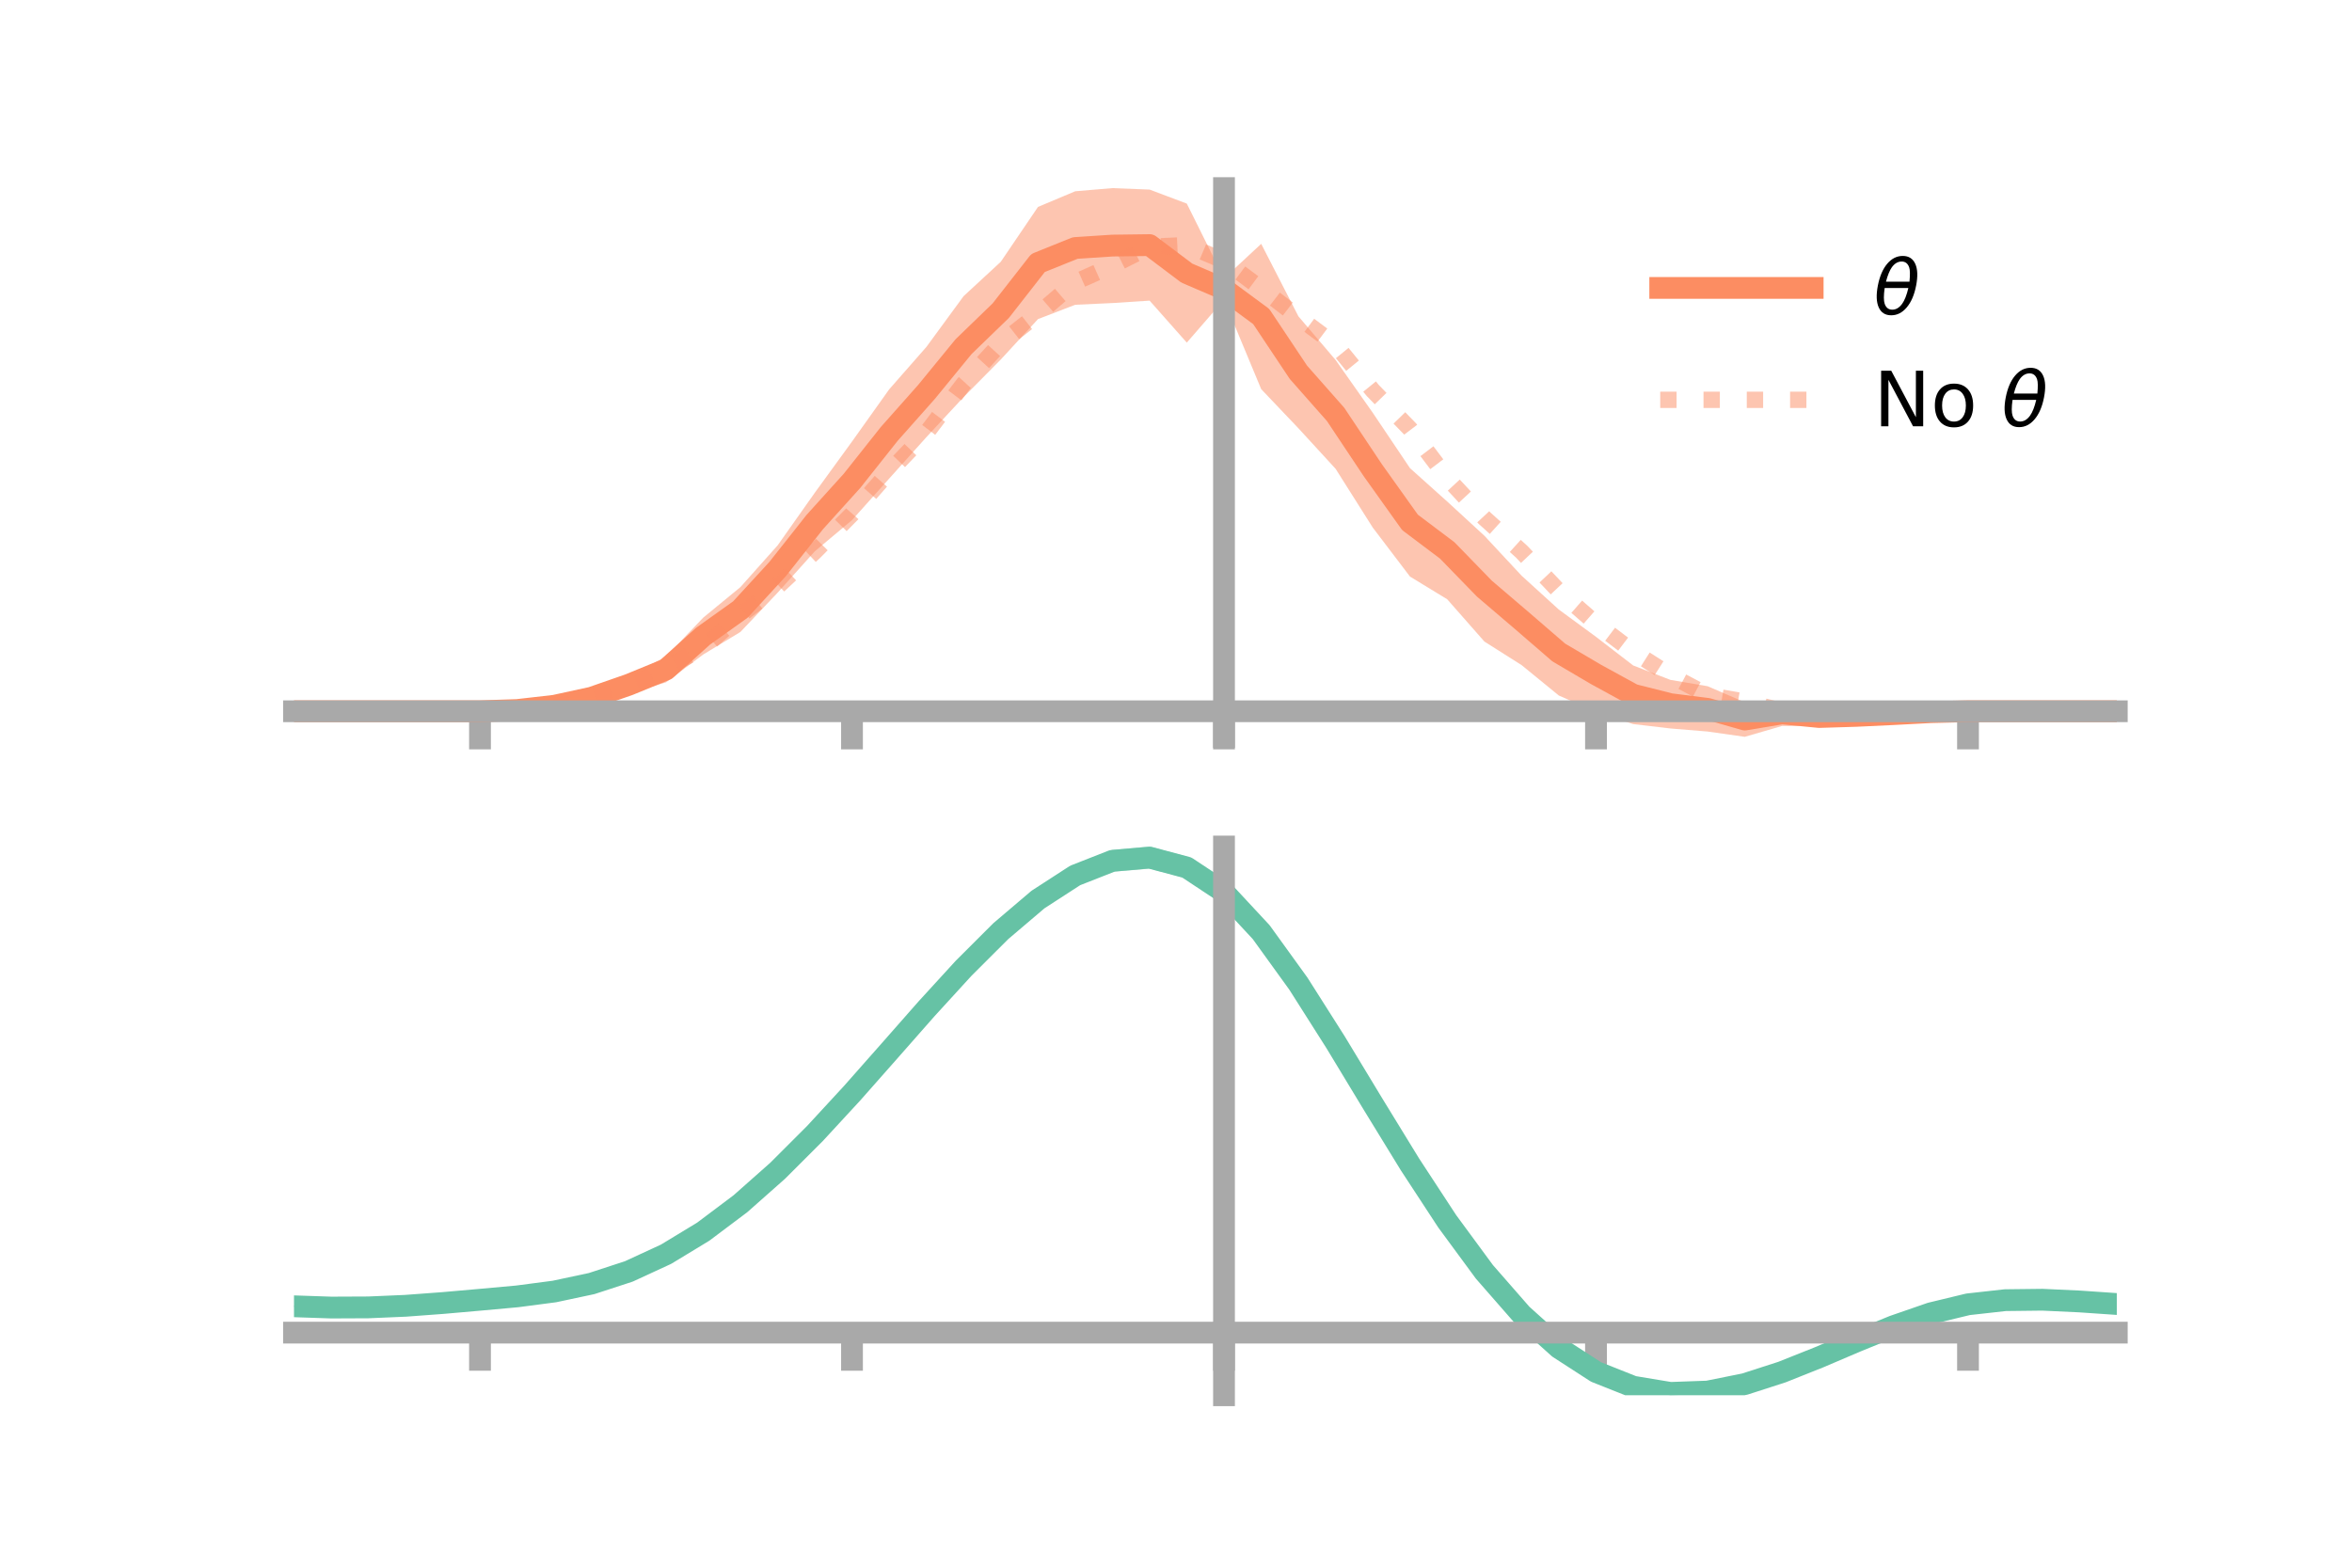 <?xml version="1.0" encoding="utf-8" standalone="no"?>
<!DOCTYPE svg PUBLIC "-//W3C//DTD SVG 1.1//EN"
  "http://www.w3.org/Graphics/SVG/1.1/DTD/svg11.dtd">
<!-- Created with matplotlib (https://matplotlib.org/) -->
<svg height="144pt" version="1.1" viewBox="0 0 216 144" width="216pt" xmlns="http://www.w3.org/2000/svg" xmlns:xlink="http://www.w3.org/1999/xlink">
 <defs>
  <style type="text/css">*{stroke-linecap:butt;stroke-linejoin:round;}</style>
 </defs>
 <g id="figure_1">
  <g id="patch_1">
   <path d="M 0 144 
L 216 144 
L 216 0 
L 0 0 
z
" style="fill:none;"/>
  </g>
  <g id="axes_1">
   <g id="patch_2">
    <path d="M 27 67.68 
L 194.4 67.68 
L 194.4 17.28 
L 27 17.28 
z
" style="fill:none;"/>
   </g>
   <g id="PolyCollection_1">
    <path clip-path="url(#p6d3588d367)" d="M 27 65.332 
L 27 65.332 
L 30.416 65.332 
L 33.833 65.332 
L 37.249 65.332 
L 40.665 65.332 
L 44.082 65.328 
L 47.498 65.106 
L 50.914 64.527 
L 54.331 63.507 
L 57.747 62.078 
L 61.163 60.321 
L 64.58 56.736 
L 67.996 53.93 
L 71.412 50.099 
L 74.829 45.26 
L 78.245 40.559 
L 81.661 35.762 
L 85.078 31.866 
L 88.494 27.203 
L 91.91 24.044 
L 95.327 19.006 
L 98.743 17.569 
L 102.159 17.28 
L 105.576 17.414 
L 108.992 18.702 
L 112.408 25.572 
L 115.824 22.398 
L 119.241 29.053 
L 122.657 33.068 
L 126.073 37.919 
L 129.49 43.004 
L 132.906 46.067 
L 136.322 49.211 
L 139.739 52.881 
L 143.155 55.989 
L 146.571 58.496 
L 149.988 61.127 
L 153.404 62.45 
L 156.82 63.032 
L 160.237 64.506 
L 163.653 64.371 
L 167.069 65.034 
L 170.486 65.176 
L 173.902 65.294 
L 177.318 65.307 
L 180.735 65.331 
L 184.151 65.332 
L 187.567 65.332 
L 190.984 65.332 
L 194.4 65.332 
L 194.4 65.332 
L 194.4 65.332 
L 190.984 65.332 
L 187.567 65.332 
L 184.151 65.332 
L 180.735 65.336 
L 177.318 65.522 
L 173.902 65.895 
L 170.486 66.336 
L 167.069 66.689 
L 163.653 66.686 
L 160.237 67.68 
L 156.82 67.194 
L 153.404 66.913 
L 149.988 66.51 
L 146.571 65.399 
L 143.155 63.884 
L 139.739 61.093 
L 136.322 58.929 
L 132.906 55.045 
L 129.49 52.962 
L 126.073 48.464 
L 122.657 43.062 
L 119.241 39.338 
L 115.824 35.745 
L 112.408 27.531 
L 108.992 31.472 
L 105.576 27.615 
L 102.159 27.837 
L 98.743 27.994 
L 95.327 29.311 
L 91.91 33.022 
L 88.494 36.473 
L 85.078 40.154 
L 81.661 43.959 
L 78.245 47.776 
L 74.829 50.641 
L 71.412 54.445 
L 67.996 58.049 
L 64.58 60.12 
L 61.163 62.676 
L 57.747 63.716 
L 54.331 64.666 
L 50.914 65.131 
L 47.498 65.331 
L 44.082 65.334 
L 40.665 65.332 
L 37.249 65.332 
L 33.833 65.332 
L 30.416 65.332 
L 27 65.332 
z
" style="fill:#fc8d62;fill-opacity:0.5;"/>
   </g>
   <g id="matplotlib.axis_1">
    <g id="xtick_1">
     <g id="line2d_1">
      <defs>
       <path d="M 0 0 
L 0 3.5 
" id="mbab065387f" style="stroke:#a9a9a9;stroke-width:2;"/>
      </defs>
      <g>
       <use style="fill:#a9a9a9;stroke:#a9a9a9;stroke-width:2;" x="44.082" xlink:href="#mbab065387f" y="65.332"/>
      </g>
     </g>
    </g>
    <g id="xtick_2">
     <g id="line2d_2">
      <g>
       <use style="fill:#a9a9a9;stroke:#a9a9a9;stroke-width:2;" x="78.245" xlink:href="#mbab065387f" y="65.332"/>
      </g>
     </g>
    </g>
    <g id="xtick_3">
     <g id="line2d_3">
      <g>
       <use style="fill:#a9a9a9;stroke:#a9a9a9;stroke-width:2;" x="112.408" xlink:href="#mbab065387f" y="65.332"/>
      </g>
     </g>
    </g>
    <g id="xtick_4">
     <g id="line2d_4">
      <g>
       <use style="fill:#a9a9a9;stroke:#a9a9a9;stroke-width:2;" x="146.571" xlink:href="#mbab065387f" y="65.332"/>
      </g>
     </g>
    </g>
    <g id="xtick_5">
     <g id="line2d_5">
      <g>
       <use style="fill:#a9a9a9;stroke:#a9a9a9;stroke-width:2;" x="180.735" xlink:href="#mbab065387f" y="65.332"/>
      </g>
     </g>
    </g>
   </g>
   <g id="matplotlib.axis_2"/>
   <g id="line2d_6">
    <path clip-path="url(#p6d3588d367)" d="M 27 65.332 
L 30.416 65.332 
L 33.833 65.332 
L 37.249 65.332 
L 40.665 65.332 
L 44.082 65.331 
L 47.498 65.219 
L 50.914 64.829 
L 54.331 64.087 
L 57.747 62.897 
L 61.163 61.498 
L 64.58 58.428 
L 67.996 55.989 
L 71.412 52.272 
L 74.829 47.95 
L 78.245 44.168 
L 81.661 39.861 
L 85.078 36.01 
L 88.494 31.838 
L 91.91 28.533 
L 95.327 24.159 
L 98.743 22.782 
L 102.159 22.558 
L 105.576 22.514 
L 108.992 25.087 
L 112.408 26.552 
L 115.824 29.071 
L 119.241 34.195 
L 122.657 38.065 
L 126.073 43.192 
L 129.49 47.983 
L 132.906 50.556 
L 136.322 54.07 
L 139.739 56.987 
L 143.155 59.937 
L 146.571 61.948 
L 149.988 63.819 
L 153.404 64.681 
L 156.82 65.113 
L 160.237 66.093 
L 163.653 65.529 
L 167.069 65.861 
L 170.486 65.756 
L 173.902 65.594 
L 177.318 65.414 
L 180.735 65.333 
L 184.151 65.332 
L 187.567 65.332 
L 190.984 65.332 
L 194.4 65.332 
" style="fill:none;stroke:#fc8d62;stroke-linecap:square;stroke-width:2;"/>
   </g>
   <g id="line2d_7">
    <path clip-path="url(#p6d3588d367)" d="M 27 65.332 
L 30.416 65.332 
L 33.833 65.332 
L 37.249 65.332 
L 40.665 65.332 
L 44.082 65.332 
L 47.498 65.202 
L 50.914 64.873 
L 54.331 64.154 
L 57.747 63.053 
L 61.163 61.349 
L 64.58 59.51 
L 67.996 56.51 
L 71.412 53.872 
L 74.829 50.674 
L 78.245 47.221 
L 81.661 43.336 
L 85.078 39.764 
L 88.494 35.261 
L 91.91 31.526 
L 95.327 28.849 
L 98.743 25.913 
L 102.159 24.395 
L 105.576 22.671 
L 108.992 22.514 
L 112.408 23.961 
L 115.824 26.503 
L 119.241 29.134 
L 122.657 31.686 
L 126.073 35.871 
L 129.49 39.392 
L 132.906 43.907 
L 136.322 47.584 
L 139.739 50.672 
L 143.155 54.29 
L 146.571 57.277 
L 149.988 59.866 
L 153.404 62.035 
L 156.82 63.851 
L 160.237 64.45 
L 163.653 65.305 
L 167.069 65.515 
L 170.486 65.6 
L 173.902 65.517 
L 177.318 65.424 
L 180.735 65.333 
L 184.151 65.332 
L 187.567 65.332 
L 190.984 65.332 
L 194.4 65.332 
" style="fill:none;stroke:#fc8d62;stroke-dasharray:1.5,2.475;stroke-dashoffset:0;stroke-opacity:0.5;stroke-width:1.5;"/>
   </g>
   <g id="patch_3">
    <path d="M 112.408 67.68 
L 112.408 17.28 
" style="fill:none;stroke:#a9a9a9;stroke-linecap:square;stroke-linejoin:miter;stroke-width:2;"/>
   </g>
   <g id="patch_4">
    <path d="M 194.4 67.68 
L 194.4 17.28 
" style="fill:none;"/>
   </g>
   <g id="patch_5">
    <path d="M 27 65.332 
L 194.4 65.332 
" style="fill:none;stroke:#a9a9a9;stroke-linecap:square;stroke-linejoin:miter;stroke-width:2;"/>
   </g>
   <g id="patch_6">
    <path d="M 27 17.28 
L 194.4 17.28 
" style="fill:none;"/>
   </g>
   <g id="legend_1">
    <g id="line2d_8">
     <path d="M 152.47 26.449 
L 166.47 26.449 
" style="fill:none;stroke:#fc8d62;stroke-linecap:square;stroke-width:2;"/>
    </g>
    <g id="line2d_9"/>
    <g id="text_1">
     <!-- $\theta$ -->
     <g transform="translate(172.07 28.899)scale(0.07 -0.07)">
      <defs>
       <path d="M 45.516 34.672 
L 14.453 34.672 
Q 12.359 20.062 14.5 13.875 
Q 17.188 6.25 24.469 6.25 
Q 31.781 6.25 37.359 13.922 
Q 42.234 20.656 45.516 34.672 
z
M 47.016 42.969 
Q 48.344 56.844 46.625 61.719 
Q 43.953 69.438 36.766 69.438 
Q 29.297 69.438 23.828 61.812 
Q 19.531 55.672 16.156 42.969 
z
M 38.188 76.766 
Q 49.906 76.766 54.594 66.406 
Q 59.281 56.109 55.719 37.844 
Q 52.203 19.625 43.453 9.281 
Q 34.766 -1.125 23.047 -1.125 
Q 11.281 -1.125 6.641 9.281 
Q 2 19.625 5.516 37.844 
Q 9.078 56.109 17.719 66.406 
Q 26.422 76.766 38.188 76.766 
z
" id="DejaVuSans-Oblique-952"/>
      </defs>
      <use transform="translate(0 0.234)" xlink:href="#DejaVuSans-Oblique-952"/>
     </g>
    </g>
    <g id="line2d_10">
     <path d="M 152.47 36.724 
L 166.47 36.724 
" style="fill:none;stroke:#fc8d62;stroke-dasharray:1.5,2.475;stroke-dashoffset:0;stroke-opacity:0.5;stroke-width:1.5;"/>
    </g>
    <g id="line2d_11"/>
    <g id="text_2">
     <!-- No $\theta$ -->
     <g transform="translate(172.07 39.174)scale(0.07 -0.07)">
      <defs>
       <path d="M 9.812 72.906 
L 23.094 72.906 
L 55.422 11.922 
L 55.422 72.906 
L 64.984 72.906 
L 64.984 0 
L 51.703 0 
L 19.391 60.984 
L 19.391 0 
L 9.812 0 
z
" id="DejaVuSans-78"/>
       <path d="M 30.609 48.391 
Q 23.391 48.391 19.188 42.75 
Q 14.984 37.109 14.984 27.297 
Q 14.984 17.484 19.156 11.844 
Q 23.344 6.203 30.609 6.203 
Q 37.797 6.203 41.984 11.859 
Q 46.188 17.531 46.188 27.297 
Q 46.188 37.016 41.984 42.703 
Q 37.797 48.391 30.609 48.391 
z
M 30.609 56 
Q 42.328 56 49.016 48.375 
Q 55.719 40.766 55.719 27.297 
Q 55.719 13.875 49.016 6.219 
Q 42.328 -1.422 30.609 -1.422 
Q 18.844 -1.422 12.172 6.219 
Q 5.516 13.875 5.516 27.297 
Q 5.516 40.766 12.172 48.375 
Q 18.844 56 30.609 56 
z
" id="DejaVuSans-111"/>
       <path id="DejaVuSans-32"/>
      </defs>
      <use transform="translate(0 0.234)" xlink:href="#DejaVuSans-78"/>
      <use transform="translate(74.805 0.234)" xlink:href="#DejaVuSans-111"/>
      <use transform="translate(135.986 0.234)" xlink:href="#DejaVuSans-32"/>
      <use transform="translate(167.773 0.234)" xlink:href="#DejaVuSans-Oblique-952"/>
     </g>
    </g>
   </g>
  </g>
  <g id="axes_2">
   <g id="patch_7">
    <path d="M 27 128.16 
L 194.4 128.16 
L 194.4 77.76 
L 27 77.76 
z
" style="fill:none;"/>
   </g>
   <g id="PolyCollection_2">
    <path clip-path="url(#p378f2b1fc6)" d="M 27 120.037 
L 27 119.941 
L 30.416 120.064 
L 33.833 120.049 
L 37.249 119.892 
L 40.665 119.628 
L 44.082 119.316 
L 47.498 118.995 
L 50.914 118.537 
L 54.331 117.797 
L 57.747 116.664 
L 61.163 115.059 
L 64.58 112.944 
L 67.996 110.317 
L 71.412 107.218 
L 74.829 103.719 
L 78.245 99.923 
L 81.661 95.959 
L 85.078 91.98 
L 88.494 88.154 
L 91.91 84.663 
L 95.327 81.693 
L 98.743 79.432 
L 102.159 78.062 
L 105.576 77.76 
L 108.992 78.688 
L 112.408 80.989 
L 115.824 84.723 
L 119.241 89.531 
L 122.657 95.001 
L 126.073 100.743 
L 129.49 106.414 
L 132.906 111.726 
L 136.322 116.451 
L 139.739 120.427 
L 143.155 123.552 
L 146.571 125.789 
L 149.988 127.158 
L 153.404 127.731 
L 156.82 127.613 
L 160.237 126.938 
L 163.653 125.853 
L 167.069 124.515 
L 170.486 123.082 
L 173.902 121.709 
L 177.318 120.542 
L 180.735 119.722 
L 184.151 119.344 
L 187.567 119.308 
L 190.984 119.476 
L 194.4 119.721 
L 194.4 119.839 
L 194.4 119.839 
L 190.984 119.617 
L 187.567 119.466 
L 184.151 119.511 
L 180.735 119.894 
L 177.318 120.725 
L 173.902 121.922 
L 170.486 123.342 
L 167.069 124.826 
L 163.653 126.211 
L 160.237 127.332 
L 156.82 128.031 
L 153.404 128.16 
L 149.988 127.597 
L 146.571 126.251 
L 143.155 124.067 
L 139.739 121.037 
L 136.322 117.196 
L 132.906 112.635 
L 129.49 107.507 
L 126.073 102.028 
L 122.657 96.475 
L 119.241 91.18 
L 115.824 86.522 
L 112.408 82.906 
L 108.992 80.683 
L 105.576 79.789 
L 102.159 80.08 
L 98.743 81.394 
L 95.327 83.559 
L 91.91 86.399 
L 88.494 89.731 
L 85.078 93.376 
L 81.661 97.164 
L 78.245 100.934 
L 74.829 104.543 
L 71.412 107.871 
L 67.996 110.823 
L 64.58 113.331 
L 61.163 115.361 
L 57.747 116.91 
L 54.331 118.008 
L 50.914 118.725 
L 47.498 119.163 
L 44.082 119.465 
L 40.665 119.753 
L 37.249 119.993 
L 33.833 120.132 
L 30.416 120.145 
L 27 120.037 
z
" style="fill:#66c2a5;fill-opacity:0.5;"/>
   </g>
   <g id="matplotlib.axis_3">
    <g id="xtick_6">
     <g id="line2d_12">
      <g>
       <use style="fill:#a9a9a9;stroke:#a9a9a9;stroke-width:2;" x="44.082" xlink:href="#mbab065387f" y="122.409"/>
      </g>
     </g>
    </g>
    <g id="xtick_7">
     <g id="line2d_13">
      <g>
       <use style="fill:#a9a9a9;stroke:#a9a9a9;stroke-width:2;" x="78.245" xlink:href="#mbab065387f" y="122.409"/>
      </g>
     </g>
    </g>
    <g id="xtick_8">
     <g id="line2d_14">
      <g>
       <use style="fill:#a9a9a9;stroke:#a9a9a9;stroke-width:2;" x="112.408" xlink:href="#mbab065387f" y="122.409"/>
      </g>
     </g>
    </g>
    <g id="xtick_9">
     <g id="line2d_15">
      <g>
       <use style="fill:#a9a9a9;stroke:#a9a9a9;stroke-width:2;" x="146.571" xlink:href="#mbab065387f" y="122.409"/>
      </g>
     </g>
    </g>
    <g id="xtick_10">
     <g id="line2d_16">
      <g>
       <use style="fill:#a9a9a9;stroke:#a9a9a9;stroke-width:2;" x="180.735" xlink:href="#mbab065387f" y="122.409"/>
      </g>
     </g>
    </g>
   </g>
   <g id="matplotlib.axis_4"/>
   <g id="line2d_17">
    <path clip-path="url(#p378f2b1fc6)" d="M 27 119.989 
L 30.416 120.105 
L 33.833 120.09 
L 37.249 119.943 
L 40.665 119.69 
L 44.082 119.39 
L 47.498 119.079 
L 50.914 118.631 
L 54.331 117.903 
L 57.747 116.787 
L 61.163 115.21 
L 64.58 113.137 
L 67.996 110.57 
L 71.412 107.545 
L 74.829 104.131 
L 78.245 100.428 
L 81.661 96.561 
L 85.078 92.678 
L 88.494 88.942 
L 91.91 85.531 
L 95.327 82.626 
L 98.743 80.413 
L 102.159 79.071 
L 105.576 78.774 
L 108.992 79.685 
L 112.408 81.947 
L 115.824 85.623 
L 119.241 90.356 
L 122.657 95.738 
L 126.073 101.386 
L 129.49 106.961 
L 132.906 112.18 
L 136.322 116.824 
L 139.739 120.732 
L 143.155 123.81 
L 146.571 126.02 
L 149.988 127.378 
L 153.404 127.945 
L 156.82 127.822 
L 160.237 127.135 
L 163.653 126.032 
L 167.069 124.67 
L 170.486 123.212 
L 173.902 121.816 
L 177.318 120.633 
L 180.735 119.808 
L 184.151 119.427 
L 187.567 119.387 
L 190.984 119.546 
L 194.4 119.78 
" style="fill:none;stroke:#66c2a5;stroke-linecap:square;stroke-width:2;"/>
   </g>
   <g id="patch_8">
    <path d="M 112.408 128.16 
L 112.408 77.76 
" style="fill:none;stroke:#a9a9a9;stroke-linecap:square;stroke-linejoin:miter;stroke-width:2;"/>
   </g>
   <g id="patch_9">
    <path d="M 194.4 128.16 
L 194.4 77.76 
" style="fill:none;"/>
   </g>
   <g id="patch_10">
    <path d="M 27 122.409 
L 194.4 122.409 
" style="fill:none;stroke:#a9a9a9;stroke-linecap:square;stroke-linejoin:miter;stroke-width:2;"/>
   </g>
   <g id="patch_11">
    <path d="M 27 77.76 
L 194.4 77.76 
" style="fill:none;"/>
   </g>
  </g>
 </g>
 <defs>
  <clipPath id="p6d3588d367">
   <rect height="50.4" width="167.4" x="27" y="17.28"/>
  </clipPath>
  <clipPath id="p378f2b1fc6">
   <rect height="50.4" width="167.4" x="27" y="77.76"/>
  </clipPath>
 </defs>
</svg>
